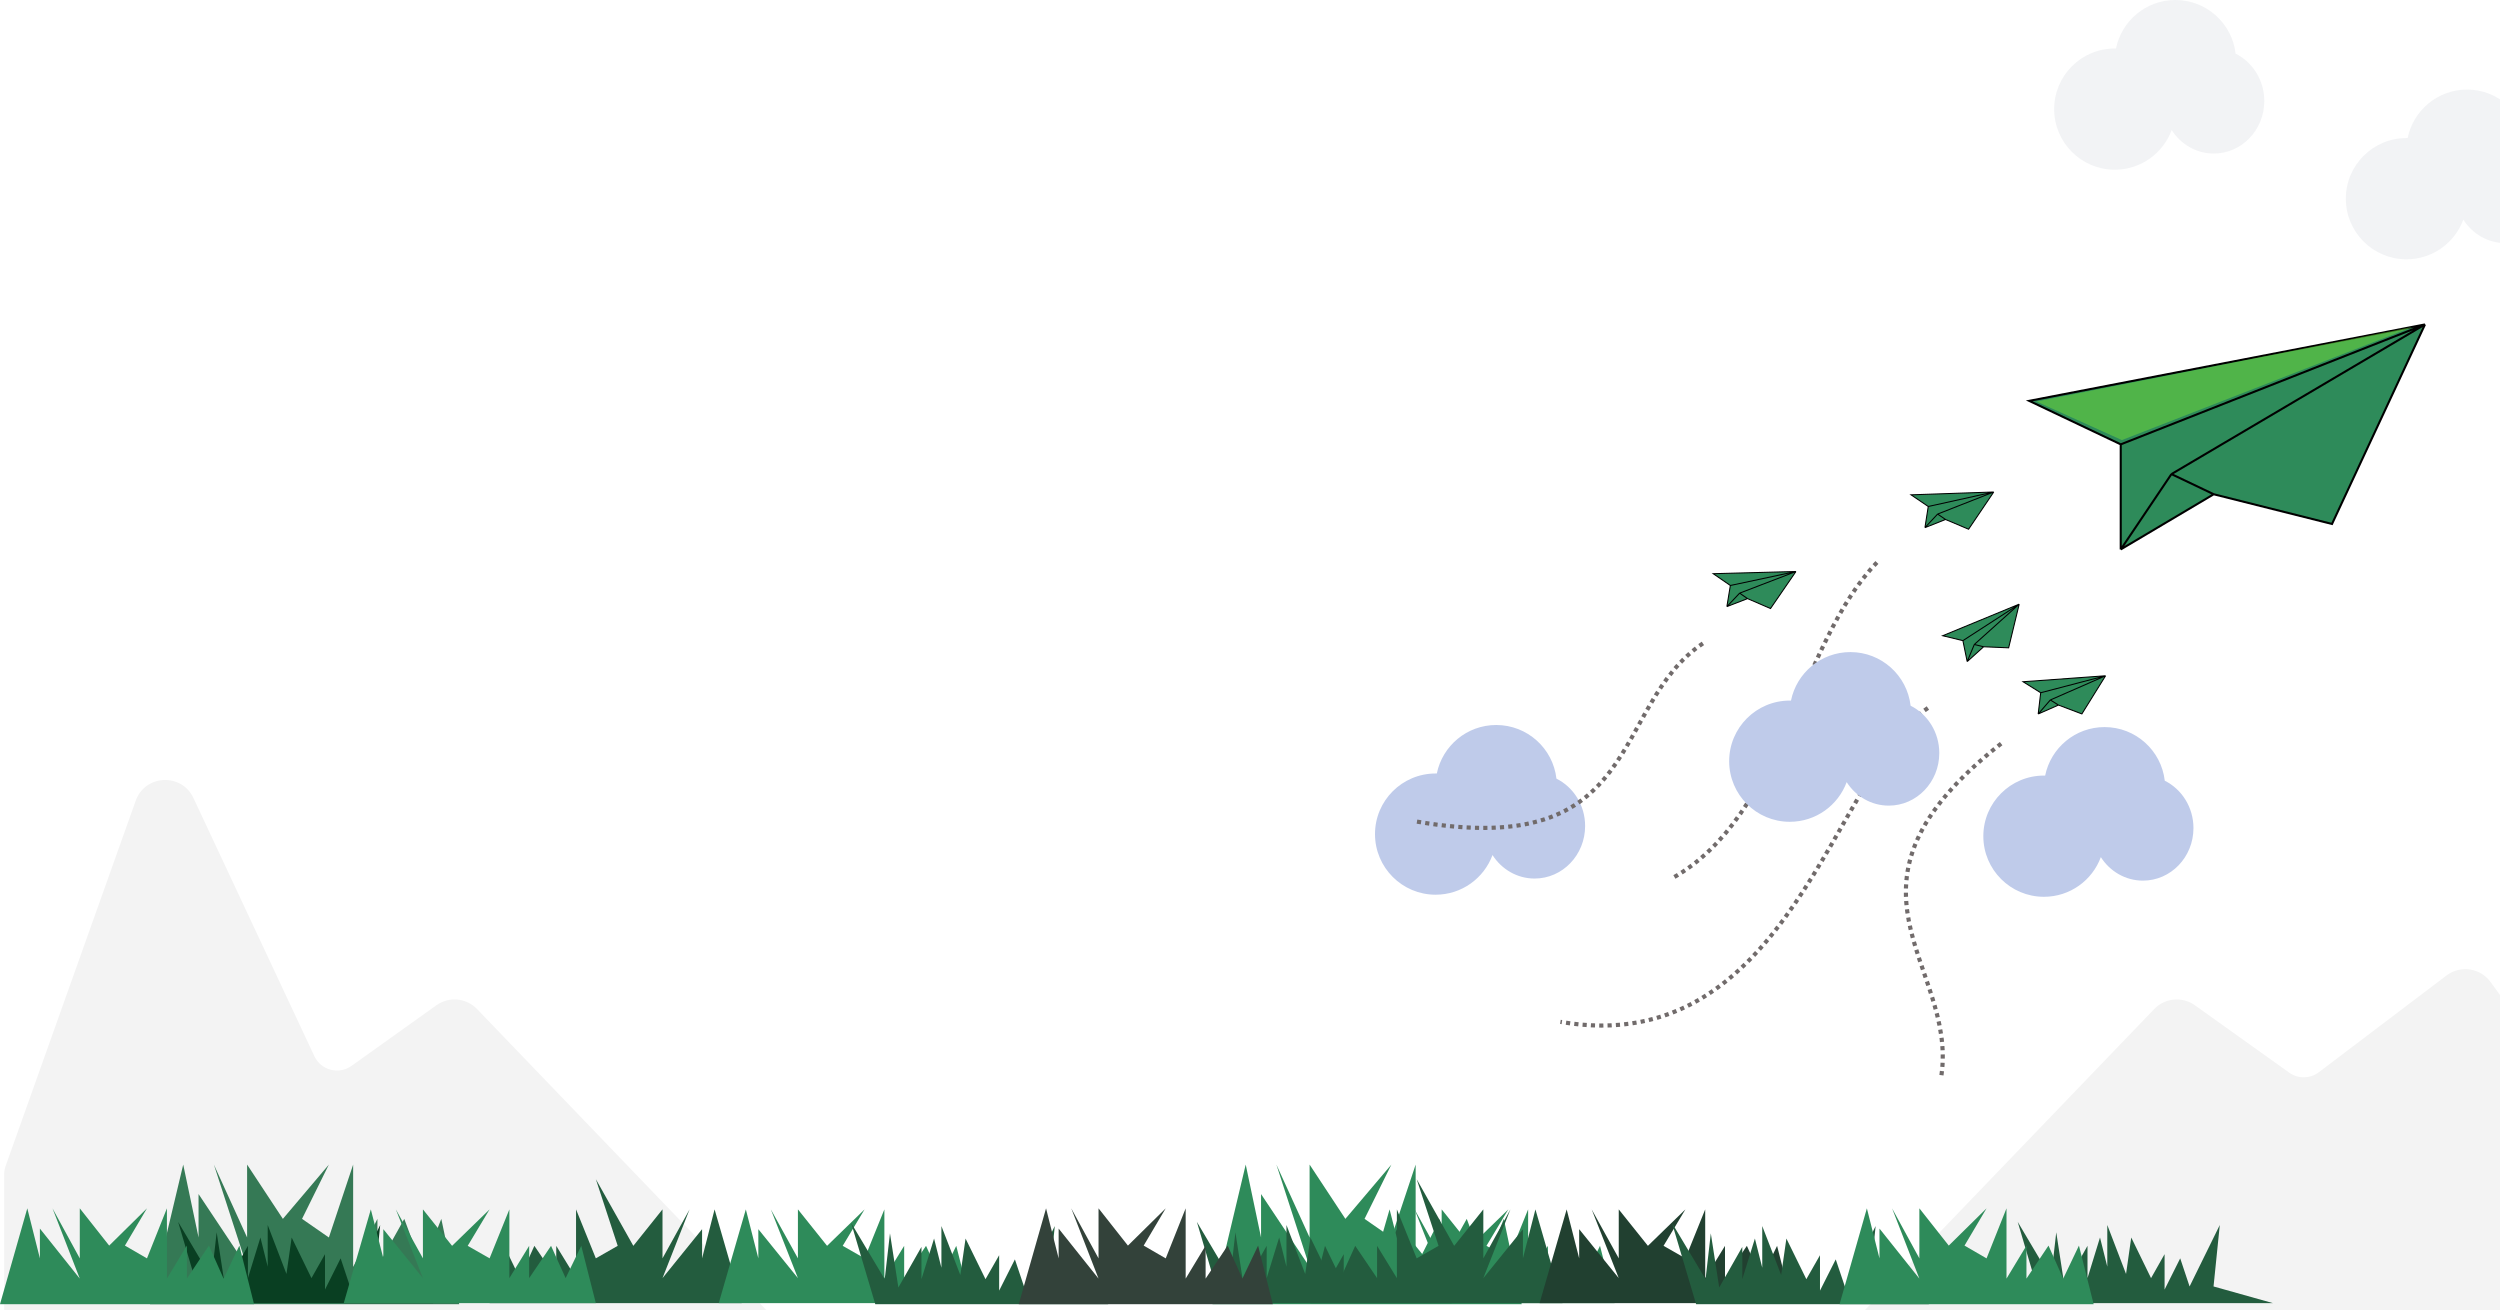 <svg width="1200" height="629" viewBox="0 0 1200 629" fill="none" xmlns="http://www.w3.org/2000/svg">
<path d="M721.828 585.056L730.414 626H582L597.945 559L605.305 593.989V573.145L628.609 608.133L612.664 559L628.609 593.989V559L645.781 585.056L667.859 559L654.98 585.056L667.859 593.989L679.512 559V608.133L691.164 585.056V608.133L704.043 585.056L712.629 608.133L721.828 585.056Z" fill="#2E8B5A"/>
<path fill-rule="evenodd" clip-rule="evenodd" d="M1073.09 25.744C1071.43 11.254 1059.12 0 1044.19 0C1030.11 0 1018.37 9.998 1015.67 23.28C1015.48 23.277 1015.29 23.275 1015.09 23.275C999.026 23.275 986 36.3 986 52.368C986 68.436 999.026 81.462 1015.09 81.462C1027.63 81.462 1038.31 73.536 1042.4 62.422C1046.75 69.222 1054.18 73.704 1062.61 73.704C1076 73.704 1086.86 62.415 1086.86 48.489C1086.86 38.467 1081.23 29.809 1073.09 25.744Z" fill="#C2C5CD" fill-opacity="0.2"/>
<path fill-rule="evenodd" clip-rule="evenodd" d="M1213.09 68.744C1211.43 54.254 1199.12 43 1184.19 43C1170.11 43 1158.37 52.998 1155.67 66.281C1155.48 66.277 1155.29 66.275 1155.09 66.275C1139.03 66.275 1126 79.3 1126 95.368C1126 111.436 1139.03 124.462 1155.09 124.462C1167.63 124.462 1178.31 116.536 1182.4 105.423C1186.75 112.222 1194.18 116.704 1202.61 116.704C1216 116.704 1226.86 105.415 1226.86 91.489C1226.86 81.466 1221.23 72.809 1213.09 68.744Z" fill="#C2C5CD" fill-opacity="0.2"/>
<path d="M65.134 384.367L2.696 559.677C2.235 560.969 2 562.331 2 563.703V629H368L228.984 484.348C223.825 478.98 215.509 478.208 209.45 482.536L168.728 511.623C162.627 515.981 154.067 513.738 150.887 506.948L92.848 383.037C87.164 370.901 69.63 371.742 65.134 384.367Z" fill="#F3F3F3"/>
<path d="M1195.49 471.391L1258.71 558.477C1260.2 560.526 1261 562.994 1261 565.526V629H895L1034.02 484.348C1039.18 478.98 1047.49 478.208 1053.55 482.536L1098.82 514.868C1103.09 517.921 1108.85 517.839 1113.04 514.667L1174.3 468.247C1181 463.171 1190.56 464.589 1195.49 471.391Z" fill="#F3F3F3"/>
<path d="M242 598L235 625.5H356L343 580.5L337 604V590L318 613.5L331 580.5L318 604V580.5L304 598L286 566L296.5 598L286 604L276.5 580.5V613.5L267 598V613.5L256.5 598L249.5 613.5L242 598Z" fill="#235C3E"/>
<path d="M459 598L466 625.5H345L358 580.5L364 604V590L383 613.5L370 580.5L383 604V580.5L397 598L415 580.5L404.5 598L415 604L424.5 580.5V613.5L434 598V613.5L444.5 598L451.5 613.5L459 598Z" fill="#2E8B5A"/>
<path d="M574.5 586.5L586 625.5H697L668.5 617.5L671.5 588L657 617.5L652.5 604L645 619V602L638.5 613.5L629 594L626.5 611.5L617.5 588V608L614 594L608 613.5V598L597 617.5L593 591.5L590.5 613.5L574.5 586.5Z" fill="#235C3E"/>
<path d="M768 598L775 625.5H654L667 580.5L673 604V590L692 613.5L679 580.5L692 604V580.5L706 598L724 580.5L713.5 598L724 604L733.5 580.5V613.5L743 598V613.5L753.5 598L760.5 613.5L768 598Z" fill="#2E8B5A"/>
<path d="M408.543 587L420.133 626H532L503.277 618L506.301 588.5L491.688 618L487.152 604.5L479.594 619.5V602.5L473.043 614L463.469 594.5L460.949 612L451.879 588.5V608.5L448.352 594.5L442.305 614V598.5L431.219 618L427.188 592L424.668 614L408.543 587Z" fill="#235C3E"/>
<path d="M603.891 597.889L610.945 626H489L502.102 580L508.148 604.022V589.711L527.297 613.733L514.195 580L527.297 604.022V580L541.406 597.889L559.547 580L548.965 597.889L559.547 604.022L569.121 580V613.733L578.695 597.889V613.733L589.277 597.889L596.332 613.733L603.891 597.889Z" fill="#33423A"/>
<path d="M636 598L629 625.5H750L737 580.5L731 604V590L712 613.5L725 580.5L712 604V580.5L698 598L680 566L690.5 598L680 604L670.5 580.5V613.5L661 598V613.5L650.5 598L643.5 613.5L636 598Z" fill="#235C3E"/>
<path d="M853 598L860 625.5H739L752 580.5L758 604V590L777 613.5L764 580.5L777 604V580.5L791 598L809 580.5L798.5 598L809 604L818.5 580.5V613.5L828 598V613.5L838.5 598L845.5 613.5L853 598Z" fill="#214030"/>
<path d="M968.5 586.5L980 625.5H1091L1062.5 617.5L1065.5 588L1051 617.5L1046.5 604L1039 619V602L1032.5 613.5L1023 594L1020.5 611.5L1011.5 588V608L1008 594L1002 613.5V598L991 617.5L987 591.5L984.5 613.5L968.5 586.5Z" fill="#235C3E"/>
<path d="M211.828 585.056L220.414 626H72L87.945 559L95.305 593.989V573.145L118.609 608.133L102.664 559L118.609 593.989V559L135.781 585.056L157.859 559L144.98 585.056L157.859 593.989L169.512 559V608.133L181.164 585.056V608.133L194.043 585.056L202.629 608.133L211.828 585.056Z" fill="#357955"/>
<path d="M802.543 587L814.133 626H926L897.277 618L900.301 588.5L885.688 618L881.152 604.5L873.594 619.5V602.5L867.043 614L857.469 594.5L854.949 612L845.879 588.5V608.5L842.352 594.5L836.305 614V598.5L825.219 618L821.188 592L818.668 614L802.543 587Z" fill="#235C3E"/>
<path d="M997.891 597.889L1004.95 626H883L896.102 580L902.148 604.022V589.711L921.297 613.733L908.195 580L921.297 604.022V580L935.406 597.889L953.547 580L942.965 597.889L953.547 604.022L963.121 580V613.733L972.695 597.889V613.733L983.277 597.889L990.332 613.733L997.891 597.889Z" fill="#2E8B5A"/>
<path d="M85.5 586.5L97 625.5H208L179.5 617.5L182.5 588L168 617.5L163.5 604L156 619V602L149.5 613.5L140 594L137.5 611.5L128.5 588V608L125 594L119 613.5V598L108 617.5L104 591.5L101.5 613.5L85.5 586.5Z" fill="#093F22"/>
<path d="M279 598L286 625.5H165L178 580.5L184 604V590L203 613.5L190 580.5L203 604V580.5L217 598L235 580.5L224.5 598L235 604L244.5 580.5V613.5L254 598V613.5L264.5 598L271.5 613.5L279 598Z" fill="#2E8B5A"/>
<path d="M114.891 597.889L121.945 626H0L13.102 580L19.148 604.022V589.711L38.297 613.733L25.195 580L38.297 604.022V580L52.406 597.889L70.547 580L59.965 597.889L70.547 604.022L80.121 580V613.733L89.695 597.889V613.733L100.277 597.889L107.332 613.733L114.891 597.889Z" fill="#2E8B5A"/>
<path fill-rule="evenodd" clip-rule="evenodd" d="M747.091 373.744C745.43 359.254 733.123 348 718.188 348C704.111 348 692.368 357.998 689.675 371.28C689.482 371.277 689.288 371.275 689.094 371.275C673.026 371.275 660 384.3 660 400.368C660 416.436 673.026 429.462 689.094 429.462C701.628 429.462 712.31 421.536 716.403 410.423C720.746 417.222 728.176 421.704 736.613 421.704C750.003 421.704 760.858 410.415 760.858 396.489C760.858 386.466 755.235 377.81 747.091 373.744Z" fill="#BFCBEA"/>
<path fill-rule="evenodd" clip-rule="evenodd" d="M1039.09 374.744C1037.43 360.254 1025.12 349 1010.19 349C996.111 349 984.368 358.998 981.675 372.28C981.482 372.277 981.288 372.275 981.094 372.275C965.026 372.275 952 385.3 952 401.368C952 417.436 965.026 430.462 981.094 430.462C993.628 430.462 1004.31 422.536 1008.4 411.423C1012.75 418.222 1020.18 422.704 1028.61 422.704C1042 422.704 1052.86 411.415 1052.86 397.489C1052.86 387.466 1047.23 378.81 1039.09 374.744Z" fill="#BFCBEA"/>
<path d="M969.205 290L932.499 305.149L942.191 307.506L944.253 317.57L952.144 310.445L964.148 310.951L969.205 290Z" fill="#2E8B5A"/>
<path d="M969.205 290L932.499 305.149L942.191 307.506M969.205 290L964.148 310.951L952.144 310.445M969.205 290L947.669 309.349M969.205 290L942.191 307.506M942.191 307.506L944.253 317.57M944.253 317.57L952.144 310.445M944.253 317.57L947.669 309.349M952.144 310.445L947.669 309.349" stroke="black" stroke-width="0.5"/>
<path d="M925.385 339.837C880.441 370.133 859 509.5 749 490.5" stroke="#716B6B" stroke-width="2" stroke-dasharray="2 2"/>
<path d="M956.99 236.16L917.304 237.52L925.56 243.116L923.974 253.267L933.858 249.35L944.927 254.021L956.99 236.16Z" fill="#2E8B5A"/>
<path d="M956.99 236.16L917.304 237.52L925.56 243.116M956.99 236.16L944.927 254.021L933.858 249.35M956.99 236.16L930.048 246.759M956.99 236.16L925.56 243.116M925.56 243.116L923.974 253.267M923.974 253.267L933.858 249.35M923.974 253.267L930.048 246.759M933.858 249.35L930.048 246.759" stroke="black" stroke-width="0.5"/>
<path d="M900.916 270C863.269 308.994 855.897 391.711 802.919 421.398" stroke="#716B6B" stroke-width="2" stroke-dasharray="2 2"/>
<path d="M1010.68 324.37L971.07 327.235L979.533 332.514L978.333 342.718L988.06 338.428L999.299 342.676L1010.68 324.37Z" fill="#2E8B5A"/>
<path d="M1010.68 324.37L971.07 327.235L979.533 332.514M1010.68 324.37L999.299 342.676L988.06 338.428M1010.68 324.37L984.155 335.984M1010.68 324.37L979.533 332.514M979.533 332.514L978.333 342.718M978.333 342.718L988.06 338.428M978.333 342.718L984.155 335.984M988.06 338.428L984.155 335.984" stroke="black" stroke-width="0.5"/>
<path d="M931.896 516.095C939.586 462.442 872.86 425.59 960.752 356.772" stroke="#716B6B" stroke-width="2" stroke-dasharray="2 2"/>
<path d="M862.051 274.324L822.355 275.373L830.567 281.034L828.901 291.172L838.815 287.332L849.848 292.09L862.051 274.324Z" fill="#2E8B5A"/>
<path d="M862.051 274.324L822.355 275.373L830.567 281.034M862.051 274.324L849.848 292.09L838.815 287.332M862.051 274.324L835.026 284.711M862.051 274.324L830.567 281.034M830.567 281.034L828.901 291.172M828.901 291.172L838.815 287.332M828.901 291.172L835.026 284.711M838.815 287.332L835.026 284.711" stroke="black" stroke-width="0.5"/>
<path d="M817.385 308.837C772.441 339.133 789.885 413.337 679.885 394.337" stroke="#716B6B" stroke-width="2" stroke-dasharray="2 2"/>
<path fill-rule="evenodd" clip-rule="evenodd" d="M917.091 338.744C915.43 324.254 903.123 313 888.188 313C874.111 313 862.368 322.998 859.675 336.28C859.482 336.277 859.288 336.275 859.094 336.275C843.026 336.275 830 349.3 830 365.368C830 381.436 843.026 394.462 859.094 394.462C871.628 394.462 882.31 386.536 886.403 375.423C890.746 382.222 898.176 386.704 906.613 386.704C920.003 386.704 930.858 375.415 930.858 361.489C930.858 351.466 925.235 342.81 917.091 338.744Z" fill="#BFCBEA"/>
<path d="M1164 155.732L974 192.412L1017.95 213.298V263.732L1062.58 237.242L1119.37 251.506L1164 155.732Z" fill="#2E8B5A"/>
<path d="M1164 155.732L974 192.412L1017.95 213.298M1164 155.732L1119.37 251.506L1062.58 237.242M1164 155.732L1042.29 227.563M1164 155.732L1017.95 213.298M1017.95 213.298V263.732M1017.95 263.732L1062.58 237.242M1017.95 263.732L1042.29 227.563M1062.58 237.242L1042.29 227.563" stroke="black"/>
<path d="M1158 156.933L977.5 192.733L1018.5 211.232L1158 156.933Z" fill="#73DE38" fill-opacity="0.5"/>
</svg>
